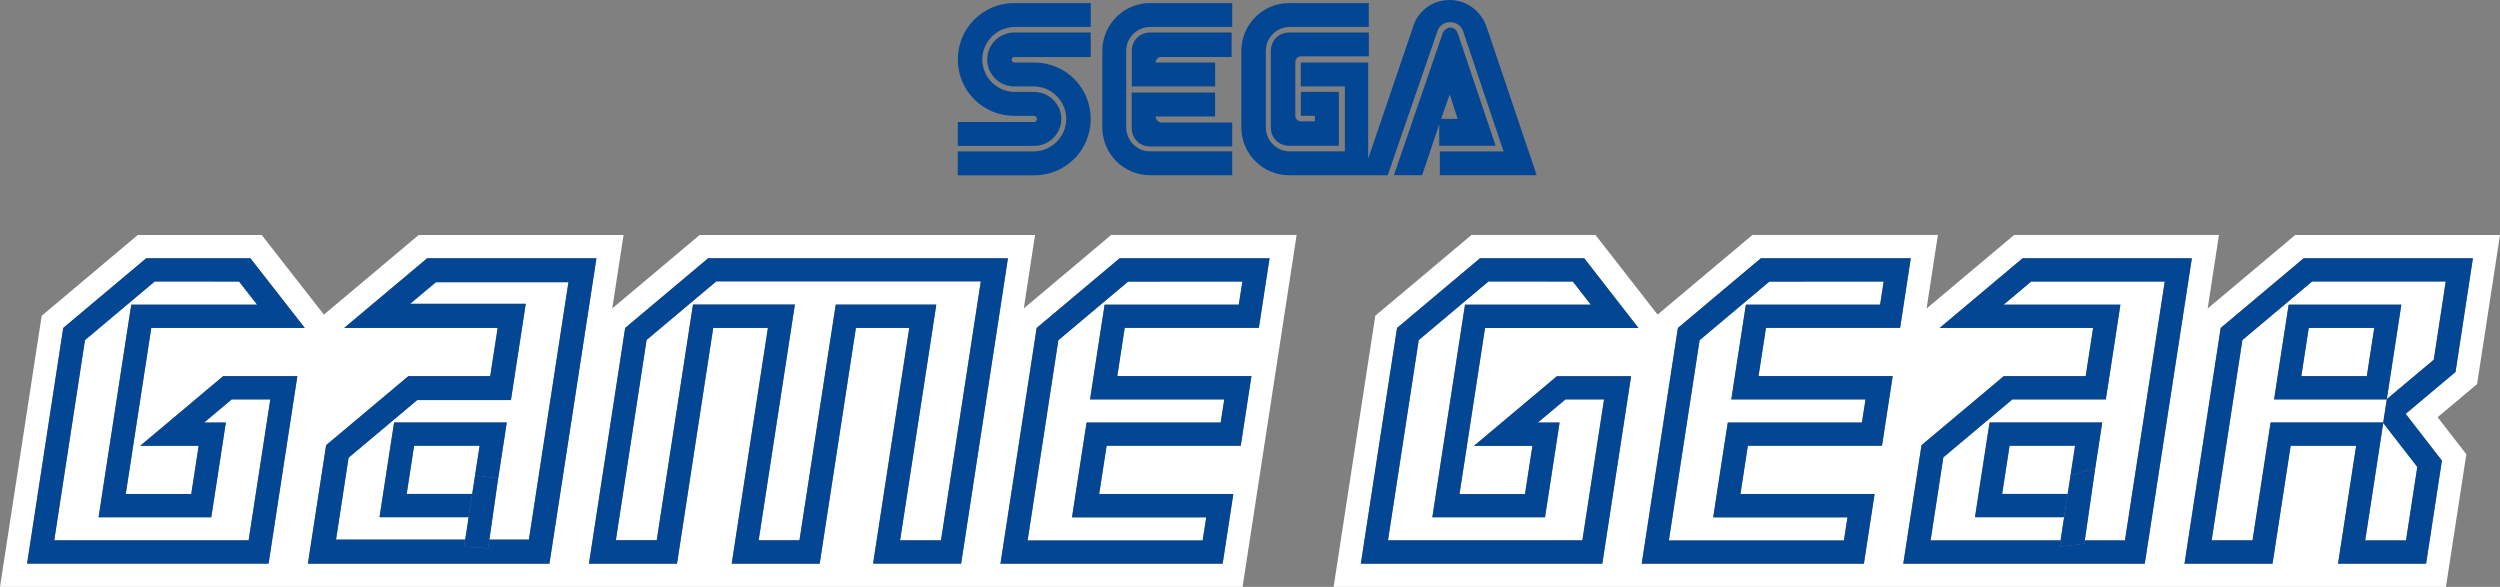 <?xml version="1.0" encoding="UTF-8" standalone="no"?>
<!-- Generator: Adobe Illustrator 25.4.1, SVG Export Plug-In . SVG Version: 6.00 Build 0)  -->

<svg
   version="1.1"
   x="0px"
   y="0px"
   viewBox="0 0 3839 901.2"
   style="enable-background:new 0 0 3839 901.2;"
   xml:space="preserve"
   id="svg22"
   sodipodi:docname="header.svg"
   inkscape:version="1.3.2 (091e20e, 2023-11-25)"
   xmlns:inkscape="http://www.inkscape.org/namespaces/inkscape"
   xmlns:sodipodi="http://sodipodi.sourceforge.net/DTD/sodipodi-0.dtd"
   xmlns="http://www.w3.org/2000/svg"
   xmlns:svg="http://www.w3.org/2000/svg"><rect x="0" y="0" width="3839" height="901.2" fill="#808080" stroke="none"/><defs
   id="defs22" /><sodipodi:namedview
   id="namedview22"
   pagecolor="#ffffff"
   bordercolor="#000000"
   borderopacity="0.25"
   inkscape:showpageshadow="2"
   inkscape:pageopacity="0.0"
   inkscape:pagecheckerboard="0"
   inkscape:deskcolor="#d1d1d1"
   inkscape:zoom="0.30428247"
   inkscape:cx="2012.9323"
   inkscape:cy="394.3704"
   inkscape:window-width="1800"
   inkscape:window-height="1037"
   inkscape:window-x="0"
   inkscape:window-y="44"
   inkscape:window-maximized="0"
   inkscape:current-layer="svg22" />
<style
   type="text/css"
   id="style1">
	.st0{fill:#FFFFFF;}
	.st1{fill:#034693;}
</style>
<g
   id="g233"><path
     d="m 1706.301,360.801 -134.201,112.799 17.301,-112.699 H 1074.301 L 940.199,473.6 957.5,360.9 H 642.9 l -145.5,122.199 -95.5,-122.199 H 211.5 l -147.5,124 -64,416.299 h 1908.1 l 83,-540.398 z M 224.5,396.6 h 160 l 83.5,107 H 232.301 l -39.201,255 h 100.6 l 11.4,-74 h -89.799 l 127.398,-107 H 456.6 L 412.4,865.5 H 41.6 l 55.5,-361.9 z m 431.4,0 h 260 l -72.201,469 H 472.801 l 28,-182 126.299,-106 h 125.701 l 11.398,-74 H 528.5 Z m 431.5,0 h 460.4 L 1475.9,865.5 h -135.201 l 55.602,-361.9 h -82 l -55.602,362 h -135.1 l 55.6,-362 h -84 l -55.6,362 H 904.4 l 55.6,-362 z m 631.9,0 H 1949.5 L 1933.1,503.5 h -206 l -11.4,74 h 206 l -16.398,107 h -206 l -11.4,74.1 h 206 l -16.4,107 h -341.199 l 55.6,-362 z M 1100,432 992.9,522 945.699,829.5 H 1008.5 l 51,-331.6 4.699,-30.301 h 30.701 84 41.699 l -6.299,41.201 L 1165,829.6 h 62.699 l 51,-331.6 4.701,-30.301 h 30.699 82 41.701 l -6.301,41.201 -49.301,320.799 H 1445 l 61.1,-397.398 V 432 Z m -862.4,0.199 -107.1,90 -47.199,307.5 H 381.801 l 33.299,-216.398 h -59.299 l -42.301,35.5 h 33.301 L 340.5,690 l -11.4,74 -4.699,30.301 H 293.699 193.1 151.4 l 6.299,-41.201 39.201,-255 4.699,-30.299 h 30.701 162.5 l -27.701,-35.5 z m 1670.201,0.102 -175.5,0.1 -107.102,90 -47.199,307.5 h 268.801 l 5.5,-35.5 h -164.4 -41.701 l 6.301,-41.201 11.4,-74.1 4.699,-30.299 h 30.5 175.4 l 5.5,-35.5 h -164.4 -41.699 l 6.299,-41.201 11.4,-74 4.701,-30.299 H 1727 1902.301 Z m -1238.4,1 L 629.801,466.5 h 134.5 43 l -6.5,42.5 -11.4,74 -4.801,31.301 H 753 640.699 l -105.398,88.5 L 516,828.6 h 198.387 l 5.277,-34.4 H 624.5 582.801 L 589.1,753 600.5,679 605.199,648.699 H 635.9 736.5 778.199 l -6.299,41.201 -7.301,47.391 -13.105,91.309 h 60.705 l 60.701,-395.199 v -0.1 z M 635.9,684.5 624.5,758.5 H 725.1 L 736.5,684.5 Z"
     style="fill:#ffffff"
     id="path233" /><path
     d="m 2259.6,360.801 -147.699,124 -64,416.398 H 3756 L 3787.301,697.5 3743.199,640.699 3803.801,589.801 3839,360.9 h -314.5 l -134.4,112.799 17.301,-112.898 h -314.5 L 2958.5,473.699 2975.801,360.801 H 2691 L 2545.4,483.1 2450,360.801 Z m 13.1,35.799 h 160 l 83.4,107.1 h -235.699 l -39.201,255 h 100.602 l 11.398,-74 h -89.799 l 127.4,-107 h 113.898 L 2460.5,865.6 h -370.801 l 55.602,-362 z m 431.301,0 h 230.199 L 2917.801,503.5 h -206 l -11.4,74 h 206 L 2890,684.5 h -206 l -11.4,74.1 h 206 l -16.4,107 H 2521 l 55.6,-362 z m 401.9,0 h 259.9 l -72.301,469 h -370.801 l 28,-182 126.301,-106 h 125.801 l 11.398,-74 H 2978.5 Z m 431.6,0 h 259.9 l -26.701,174.6 -76.6,64.301 55.701,71.801 -24.301,158.299 h -135.199 l 27.799,-181 H 3517.5 l -27.801,181 H 3354.5 l 55.6,-362 z m -1251.801,35.6 -107.1,90 -47.199,307.5 h 298.5 l 33.299,-216.398 h -59.299 l -42.301,35.5 h 33.301 L 2388.6,690 2377.199,764 2372.5,794.301 H 2341.801 2241.199 2199.5 l 6.301,-41.201 39.199,-255 4.699,-30.299 h 30.701 162.5 l -27.701,-35.5 z m 1264.801,0 -107.1,90 -47.201,307.5 H 3459 L 3482.1,679 l 4.701,-30.301 h 30.699 100.6 41.607 l 5.492,-35.799 L 3671,608 l 66.301,-55.6 18.398,-120.201 z m -657.9,0.102 -175.6,0.1 -107.1,90 -47.201,307.5 H 2831.5 l 5.5,-35.5 h -164.5 -41.699 l 6.299,-41.201 11.4,-74.1 4.699,-30.299 h 30.602 175.398 l 5.5,-35.5 h -164.398 -41.701 l 6.301,-41.201 11.4,-74 4.699,-30.299 h 30.699 175.4 z m 226.5,0 -42.299,35.5 h 137.6 41.699 L 3249.801,509 l -11.4,74 -4.701,30.301 H 3203 3090.199 l -106,89 -19.6,127.5 h 199.603 l 5.463,-35.602 H 3074.5 3032.801 L 3039.1,753 3050.5,679 l 4.699,-30.301 h 30.701 100.6 41.699 l -6.299,41.201 -4.406,28.602 0.01,-0.002 -16.078,111.301 h 61.678 l 61.1,-397.5 z m 395.4,35.5 h 30.699 100.602 41.699 L 3681.199,509 l -11.398,74 -4.701,30.301 h -30.699 -100.6 -41.701 l 6.301,-41.201 11.4,-74 z m 30.801,35.799 -11.4,74 H 3634.5 l 11.4,-74 z m 114.369,145.893 -6.17,40.408 -21.5,139.9 h 62.699 L 3712,717 3665.699,657.301 Z M 3085.9,684.5 3074.5,758.5 h 100.6 l 11.4,-74 z"
     style="fill:#ffffff"
     id="path232" /><path
     d="m 2704,396.6 -127.4,107 -55.6,362 h 341.199 l 16.4,-107 h -206 L 2684,684.5 h 206 l 16.4,-107 h -206 l 11.4,-74 h 206 l 16.398,-106.9 z m 188.6,35.701 -5.5,35.5 H 2711.699 2681 l -4.699,30.299 -11.4,74 -6.301,41.201 h 41.701 164.398 l -5.5,35.5 h -175.398 -30.602 l -4.699,30.299 -11.4,74.1 -6.299,41.201 H 2672.5 2837 l -5.5,35.5 h -268.801 l 47.201,-307.5 107.1,-90 z"
     style="fill:#034693"
     id="path231" /><path
     d="m 1719.301,396.6 -127.4,107 -55.6,362 H 1877.5 l 16.4,-107 h -206 L 1699.301,684.5 h 206 l 16.398,-107 h -206 l 11.4,-74 h 206 L 1949.5,396.6 Z m 188.5,35.701 -5.5,35.5 H 1727 1696.301 l -4.701,30.299 -11.4,74 -6.299,41.201 H 1715.6 1880 l -5.5,35.5 h -175.4 -30.5 l -4.699,30.299 -11.4,74.1 -6.301,41.201 h 41.701 164.4 l -5.5,35.5 H 1578 l 47.199,-307.5 107.102,-90 z"
     style="fill:#034693"
     id="path230" /><path
     d="m 1087.4,396.6 -127.4,107 -55.6,362 h 135.199 l 55.6,-362 h 84 l -55.6,362 h 135.1 l 55.602,-362 h 82 L 1340.699,865.5 h 135.201 l 71.9,-468.9 z M 1100,432 h 406.1 v 0.301 L 1445,829.699 h -62.801 l 49.301,-320.799 6.301,-41.201 h -41.701 -82 -30.699 L 1278.699,498 l -51,331.6 H 1165 l 49.301,-320.799 6.299,-41.201 h -41.699 -84 -30.701 L 1059.5,497.9 1008.5,829.5 H 945.699 L 992.9,522 Z"
     style="fill:#034693"
     id="path229" /><path
     d="m 2272.699,396.6 -127.398,107 -55.602,362 H 2460.5 l 44.199,-287.9 h -113.898 l -127.4,107 h 89.799 l -11.398,74 h -100.602 l 39.201,-255 h 235.699 l -83.4,-107.1 z m 13,35.6 129.5,0.102 27.701,35.5 h -162.5 -30.701 l -4.699,30.299 -39.199,255 -6.301,41.201 h 41.699 100.602 30.699 L 2377.199,764 l 11.4,-74 6.301,-41.199 h -33.301 l 42.301,-35.5 h 59.299 l -33.299,216.398 h -298.5 l 47.199,-307.5 z"
     style="fill:#034693"
     id="path228" /><path
     d="m 224.5,396.6 -127.4,107 -55.5,361.9 H 412.4 L 456.6,577.6 H 342.699 l -127.398,107 h 89.799 l -11.4,74 H 193.1 l 39.201,-255 H 468 l -83.5,-107 z m 13.1,35.6 129.5,0.102 27.701,35.5 h -162.5 -30.701 l -4.699,30.299 -39.201,255 -6.299,41.201 h 41.699 100.6 30.701 L 329.1,764 340.5,690 346.801,648.801 H 313.5 l 42.301,-35.5 h 59.299 L 381.801,829.699 H 83.301 L 130.5,522.199 Z"
     style="fill:#034693"
     id="path227" /><path
     d="m 3514.5,467.801 -4.699,30.299 -11.4,74 -6.301,41.201 h 41.701 100.6 30.699 L 3669.801,583 l 11.398,-74 6.301,-41.199 h -41.699 -100.602 z m 30.801,35.799 h 100.6 l -11.4,74 h -100.6 z"
     style="fill:#034693"
     id="path226" /><path
     d="M 3055.199,648.699 3050.5,679 l -11.4,74 -6.299,41.199 h 41.699 95.166 l 9.834,-64.1 37.994,-11.598 4.406,-28.602 6.299,-41.201 H 3186.5 3085.9 Z M 3085.9,684.5 H 3186.5 l -11.4,74 H 3074.5 Z"
     style="fill:#034693"
     id="path225" /><path
     d="m 3105.9,396.6 -127.4,107 h 235.699 l -11.398,74 H 3077 l -126.301,106 -28,182 H 3293.5 l 72.301,-469 z m 13.199,35.701 h 205.1 l -61.1,397.5 h -61.678 l -0.723,5 -38,4.799 1.504,-9.799 h -199.603 l 19.6,-127.5 106,-89 H 3203 3233.699 L 3238.4,583 l 11.4,-74 6.299,-41.199 h -41.699 -137.6 z"
     style="fill:#034693"
     id="path224" /><path
     d="M 605.199,648.699 600.5,679 l -11.4,74 -6.299,41.199 H 624.5 719.664 L 729.5,730.1 765,734.5 l -0.4,2.791 7.301,-47.391 6.299,-41.201 H 736.5 635.9 Z M 635.9,684.5 H 736.5 l -11.4,74 H 624.5 Z"
     style="fill:#034693"
     id="path223" /><path
     d="m 655.9,396.6 -127.4,107 h 235.699 l -11.398,74 H 627.1 l -126.299,106 -28,182 h 370.898 l 72.201,-469 z m 13.5,36.701 h 203.5 v 0.1 l -60.701,395.199 h -60.705 l -1.895,13.201 -36.9,-2.201 1.688,-11 H 516 l 19.301,-125.799 105.398,-88.5 H 753 784.6 L 789.4,583 l 11.4,-74 6.5,-42.5 h -43 -134.5 z"
     style="fill:#034693"
     id="path222" /><path
     d="m 729.5,730.1 -16.801,109.5 36.9,2.201 L 765,734.5 Z"
     style="fill:#034693"
     id="path221" /><path
     d="m 3217.5,718.5 -38,11.6 -16.801,109.5 38,-4.799 z"
     style="fill:#034693"
     id="path220" /><path
     d="m 3537.5,396.6 -127.4,107 -55.6,362 h 135.199 l 27.801,-181 h 100.6 l -27.799,181 H 3725.5 l 24.301,-158.299 -55.701,-71.801 76.6,-64.301 26.701,-174.6 z m 13,35.6 h 205.199 L 3737.301,552.4 3671,608 l -5.801,4.9 -5.492,35.799 H 3618.1 3517.5 3486.801 L 3482.1,679 3459,829.699 h -62.801 l 47.201,-307.5 z m 109.17,217.293 6.029,7.809 L 3712,717 3694.699,829.801 H 3632 l 21.5,-139.9 z"
     style="fill:#034693"
     id="path219" /><path
     d="m 1557.4,4.699 c -48,0 -86.6,38.602 -86.6,86.602 0,48 38.6,86.6 86.6,86.6 H 1587.5 c 2.8,0 4.699,1.899 4.699,4.699 -0.1,2.8 -1.899,4.701 -3.799,4.701 H 1470.801 V 224 h 117.6 c 22.6,0 41.4,-18.8 41.4,-41.4 0,-22.6 -18.8,-41.4 -41.4,-41.4 h -30.1 c -27.3,0 -49.9,-22.598 -49.9,-49.898 0,-27.3 22.6,-49.9 49.9,-49.9 H 1675 V 4.699 Z"
     style="fill:#034693"
     id="path218" /><path
     d="m 1557.301,49.9 c -22.6,0 -41.4,18.8 -41.4,41.4 0,22.6 18.8,41.398 41.4,41.398 h 30.1 c 27.3,0 49.9,22.6 49.9,49.9 0,27.3 -22.601,49.9 -49.9,49.9 h -116.701 v 36.699 h 117.602 c 48,0 86.6,-38.6 86.6,-86.6 C 1674.9,134.6 1636.301,96 1588.301,96 h -30.102 c -2.8,0 -4.699,-1.899 -4.699,-4.699 0.1,-1.9 2.001,-3.701 3.801,-3.701 h 117.6 V 49.9 Z"
     style="fill:#034693"
     id="path217" /><path
     d="m 1979.699,49.9 c -16,0 -28.199,12.199 -28.199,28.199 V 195.699 c 0,16 12.199,28.201 28.199,28.201 h 76.201 v -82.801 h -58.301 v 36.701 h 21.6 v 8.5 h -21.6 c -4.7,0 -8.5,-3.8 -8.5,-8.5 V 95 c 0,-4.7 3.8,-8.5 8.5,-8.5 H 2102 V 49.9 Z"
     style="fill:#034693"
     id="path216" /><path
     d="m 2227.1,42.301 c -4.7,0 -9.399,3.8 -11.299,7.5 L 2140.5,269 h 43.301 l 26.299,-78.1 v 32.9 l 1,0.1 h 85.6 L 2238.4,50.801 c -1.9,-4.7 -5.601,-8.5 -11.301,-8.5 z M 2226.199,144.9 2238.4,182.5 H 2213 Z"
     style="fill:#034693"
     id="path215" /><path
     d="m 2226.1,0 c -27.3,0 -49.9,17.901 -56.5,42.301 L 2101,243.6 V 96 h -103.5 v 36.699 h 67.699 v 99.701 H 1980.5 c -20.7,0 -36.699,-16.901 -36.699,-36.701 V 78.1 c 0,-20.7 16.899,-36.699 36.699,-36.699 h 121.4 V 4.699 h -122.301 c -40.5,0 -73.4,32.9 -73.4,73.4 V 195.699 c 0,40.5 32.901,73.4 73.4,73.4 H 2131 L 2207.199,48.1 C 2209.999,39.6 2217.6,34 2227,34 c 9.4,0 16.901,5.6 19.801,14.1 L 2308.9,232.5 H 2211 V 269 h 148.699 L 2283.5,43.301 C 2276,18.801 2253.4,0 2226.1,0 Z"
     style="fill:#034693"
     id="path214" /><path
     d="m 1766.1,4.699 c -40.5,0 -73.4,32.9 -73.4,73.4 V 195.699 c 0,40.5 32.901,73.4 73.4,73.4 h 126.1 v -36.699 h -126.1 c -20.7,0 -36.699,-16.901 -36.699,-36.701 V 78.1 c 0,-20.7 16.899,-36.699 36.699,-36.699 h 126.1 V 4.699 Z"
     style="fill:#034693"
     id="path213" /><path
     d="m 1737.9,142.1 v 54.6 c 0,16 12.199,28.201 28.199,28.201 h 126.1 V 188.199 H 1783 c -4.6,-0.9 -8.4,-4.698 -8.4,-9.398 h 91.301 v -36.701 z"
     style="fill:#034693"
     id="path212" /><path
     d="m 1766.199,49.9 c -16,0 -28.199,12.199 -28.199,28.199 v 54.6 h 128 c -0.1,0 -0.1,-36.699 -0.1,-36.699 h -91.301 c 0,-4.7 3.8,-8.5 8.5,-8.5 h 108.201 V 49.9 Z"
     style="fill:#034693"
     id="path211" /></g>

</svg>
